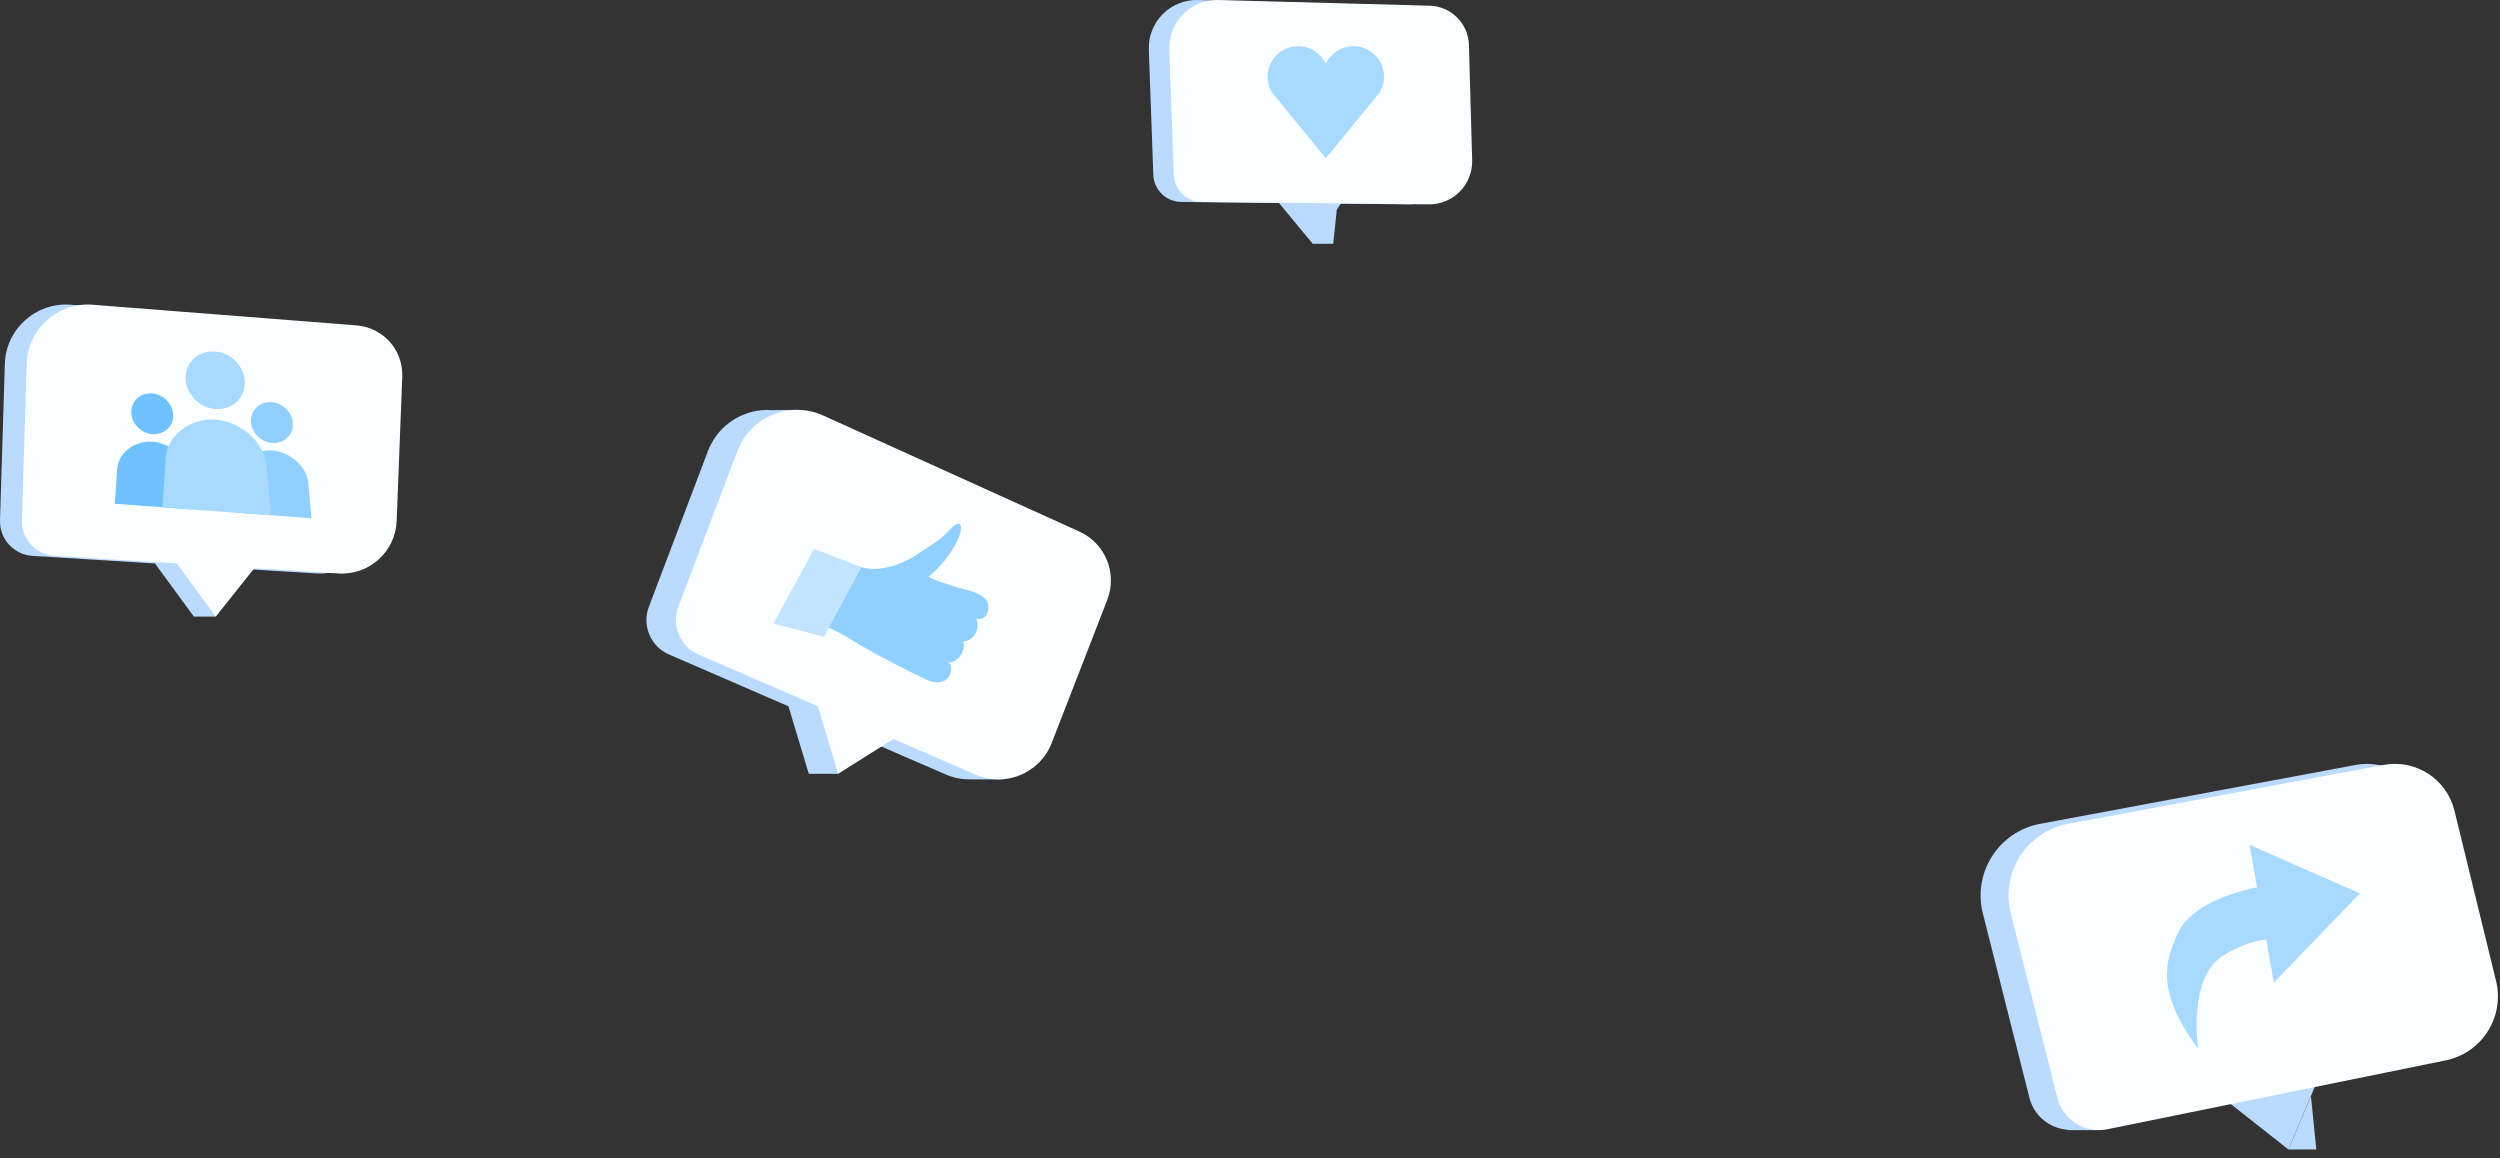 <svg version="1.1" xmlns="http://www.w3.org/2000/svg" xmlns:xlink="http://www.w3.org/1999/xlink" x="0px" y="0px"
	 width="100%" viewBox="0 0 321 148.706">
<rect x="0" y="0" width="321" height="148.706" fill="#333333" stroke="none"/>
<g>
	<defs>
		<rect id="SVGID_1_" y="39.102" width="51.653" height="40.074"/>
	</defs>
	<clipPath id="SVGID_2_">
		<use xlink:href="#SVGID_1_"  overflow="visible"/>
	</clipPath>
	<path clip-path="url(#SVGID_2_)" fill="#BADAFF" d="M42.958,41.777L9.069,39.126c-4.438-0.348-8.308,3.117-8.446,7.562
		L0.002,66.792c-0.074,2.417,1.768,4.436,4.186,4.585l15.712,0.973l4.997,6.825h2.807l2.14-6.211l10.831,0.669
		c3.916,0.243,7.301-2.812,7.451-6.726l0.717-18.524C48.977,44.946,46.394,42.047,42.958,41.777"/>
	<path clip-path="url(#SVGID_2_)" fill="#FAFEFF" d="M3.429,46.688l-0.62,20.104c-0.074,2.416,1.768,4.437,4.184,4.585l36.487,2.257
		c3.916,0.241,7.301-2.813,7.451-6.727l0.718-18.524c0.134-3.437-2.449-6.338-5.884-6.605l-33.89-2.652
		C7.438,38.778,3.566,42.243,3.429,46.688"/>
	<polygon clip-path="url(#SVGID_2_)" fill="#FAFEFF" points="21.845,71.175 27.703,79.176 33.366,72.063 	"/>
	<path clip-path="url(#SVGID_2_)" fill="#70C1FF" d="M24.631,65.412l-9.883-0.729l0.277-4.142c-0.027-2.303,2.197-4.002,4.566-3.827
		s4.639,2.206,4.664,4.507L24.631,65.412z"/>
	<path clip-path="url(#SVGID_2_)" fill="#70C1FF" d="M16.858,52.932c0.019,1.443,1.235,2.701,2.722,2.813
		c1.486,0.108,2.677-0.973,2.66-2.416s-1.236-2.703-2.722-2.813S16.842,51.487,16.858,52.932"/>
	<path clip-path="url(#SVGID_2_)" fill="#91CFFF" d="M39.991,66.541l-9.883-0.729l0.277-4.144c-0.028-2.301,2.196-4.001,4.566-3.825
		c2.369,0.174,4.639,2.205,4.664,4.507L39.991,66.541z"/>
	<path clip-path="url(#SVGID_2_)" fill="#91CFFF" d="M32.219,54.061c0.019,1.443,1.235,2.701,2.722,2.813
		c1.486,0.108,2.677-0.973,2.66-2.416s-1.235-2.703-2.722-2.813C33.394,51.535,32.202,52.617,32.219,54.061"/>
	<path clip-path="url(#SVGID_2_)" fill="#A8D9FF" d="M34.804,66.168L20.85,65.139l0.391-5.85c-0.039-3.25,3.103-5.65,6.448-5.403
		c3.346,0.246,6.55,3.115,6.588,6.364L34.804,66.168z"/>
	<path clip-path="url(#SVGID_2_)" fill="#A8D9FF" d="M23.83,48.545c0.023,2.037,1.744,3.815,3.843,3.971
		c2.099,0.154,3.78-1.373,3.757-3.411c-0.024-2.038-1.745-3.815-3.844-3.97C25.487,44.979,23.807,46.506,23.83,48.545"/>
</g>
<g>
	<defs>
		<rect id="SVGID_3_" x="83" y="52.626" width="59.643" height="47.454"/>
	</defs>
	<clipPath id="SVGID_4_">
		<use xlink:href="#SVGID_3_"  overflow="visible"/>
	</clipPath>
	<path clip-path="url(#SVGID_4_)" fill="#BADAFF" d="M134.82,68.255l-32.878-14.896c-0.08-0.036-0.161-0.061-0.241-0.094
		l0.618-0.638l-3.138,0.032c-0.49-0.037-0.978-0.035-1.461,0.015h-0.032l0.003,0.004c-2.96,0.32-5.654,2.24-6.792,5.239
		l-7.585,19.997c-0.912,2.404,0.227,5.099,2.585,6.122l15.332,6.646l2.62,8.67h3.775l0.604-2.759l2.705-1.704l10.57,4.582
		c1.07,0.464,2.188,0.645,3.276,0.59l-0.024,0.019l4.001-0.023l0.438-1.745c0.891-0.762,1.615-1.744,2.07-2.917l7.133-18.372
		C139.722,73.613,138.151,69.764,134.82,68.255"/>
	<path clip-path="url(#SVGID_4_)" fill="#FAFEFF" d="M138.596,68.255l-32.879-14.896c-4.306-1.951-9.365,0.137-11.042,4.558
		l-7.586,19.997c-0.911,2.404,0.228,5.099,2.586,6.122l15.332,6.646l2.619,8.67l7.084-4.463l10.57,4.582
		c3.821,1.657,8.253-0.193,9.76-4.077l7.134-18.372C143.497,73.613,141.927,69.764,138.596,68.255"/>
	<path clip-path="url(#SVGID_4_)" fill="#91CFFF" d="M117.901,71.101c1.849-1.257,2.721-1.614,4.22-3.271
		c2.346-2.247,1.514,2.545-2.897,6.228c0.988,0.548,2.093,0.825,3.152,1.207c0.923,0.333,2.066,0.464,2.957,0.878
		c0.89,0.415,1.509,0.77,1.571,1.75c0.06,0.98-0.61,1.82-1.552,1.535c0.532,1.313-0.26,2.829-1.672,2.951
		c0.397,1.126-0.706,2.72-1.899,2.7c0.622,0.405,0.342,1.658-0.229,2.136c-0.567,0.478-1.413,0.483-2.117,0.248
		c-0.704-0.236-6.908-3.281-10.639-5.633c0,0-3.975-2.466-6.67-2.467c1.039-1.837,2.079-3.675,3.118-5.513
		c0.197-0.349,0.398-0.702,0.682-0.984c1.631-1.617,3.732-0.058,5.546,0.143C113.698,73.256,116.096,72.329,117.901,71.101"/>
	<polygon clip-path="url(#SVGID_4_)" fill="#C2E4FF" points="104.528,70.474 110.613,72.835 105.799,81.762 99.308,80.059 	"/>
</g>
<g>
	<defs>
		<rect id="SVGID_5_" x="147.506" width="41.522" height="31.306"/>
	</defs>
	<clipPath id="SVGID_6_">
		<use xlink:href="#SVGID_5_"  overflow="visible"/>
	</clipPath>
	<path clip-path="url(#SVGID_6_)" fill="#BADAFF" d="M185.984,5.764c-0.077-2.748-2.288-4.956-5.036-5.03l-27.118-0.731
		c-3.552-0.096-6.449,2.825-6.321,6.377l0.577,16.063c0.069,1.931,1.644,3.466,3.576,3.487l12.559,0.133l4.342,5.242h2.625
		l0.463-4.416l0.52-0.741l8.657,0.092c3.13,0.033,5.66-2.541,5.572-5.67L185.984,5.764z"/>
	<path clip-path="url(#SVGID_6_)" fill="#FAFEFF" d="M150.135,6.38l0.576,16.064c0.07,1.931,1.645,3.466,3.576,3.487l29.165,0.31
		c3.13,0.034,5.662-2.541,5.574-5.67L188.61,5.764c-0.078-2.747-2.288-4.956-5.037-5.03l-27.118-0.731
		C152.904-0.093,150.007,2.829,150.135,6.38"/>
	<path clip-path="url(#SVGID_6_)" fill="#A8D9FF" d="M177.711,9.855c0-2.167-1.756-3.922-3.922-3.922
		c-1.577,0-2.933,0.933-3.557,2.276c-0.622-1.343-1.979-2.276-3.555-2.276c-2.167,0-3.923,1.755-3.923,3.922
		c0,0.622,0.148,1.207,0.406,1.729l-0.003,0.001l0.033,0.06c0.024,0.048,0.05,0.097,0.077,0.144l6.965,8.519l6.917-8.432h-0.002
		C177.502,11.286,177.711,10.595,177.711,9.855"/>
</g>
<polygon fill="#BADAFF" points="293.831,147.592 297.414,147.592 296.727,140.756 "/>
<g>
	<defs>
		<rect id="SVGID_7_" x="254.31" y="98.082" width="66.424" height="49.51"/>
	</defs>
	<clipPath id="SVGID_8_">
		<use xlink:href="#SVGID_7_"  overflow="visible"/>
	</clipPath>
	<path clip-path="url(#SVGID_8_)" fill="#BADAFF" d="M316.907,125.951l-5.341-21.867c-0.991-4.057-4.979-6.634-9.087-5.867
		l-40.526,7.563c-5.308,0.991-8.679,6.256-7.357,11.491l5.982,23.685c0.589,2.334,2.603,3.926,4.893,4.108l0.032,0.042h3.843
		l-0.064-0.574l16.424-3.345l8.125,6.404l3.713-8.813l12.892-2.625C315.098,135.205,318.037,130.572,316.907,125.951"/>
	<path clip-path="url(#SVGID_8_)" fill="#FAFEFF" d="M258.18,117.271l5.981,23.685c0.719,2.846,3.549,4.625,6.426,4.04l43.433-8.842
		c4.662-0.949,7.6-5.582,6.472-10.203l-5.341-21.867c-0.992-4.058-4.981-6.634-9.087-5.868l-40.527,7.564
		C260.229,106.771,256.858,112.036,258.18,117.271"/>
	<polygon clip-path="url(#SVGID_8_)" fill="#A8D9FF" points="288.848,108.49 291.964,126.161 303.012,114.71 	"/>
	<path clip-path="url(#SVGID_8_)" fill="#A8D9FF" d="M290.79,113.748c0,0-8.977,1.264-11.152,6.077
		c-1.613,3.562-2.938,7.312,2.625,14.875c0,0-1.46-9.191,3.242-12.045c3.999-2.426,6.685-2.051,6.685-2.051L290.79,113.748z"/>
</g>
</svg>
